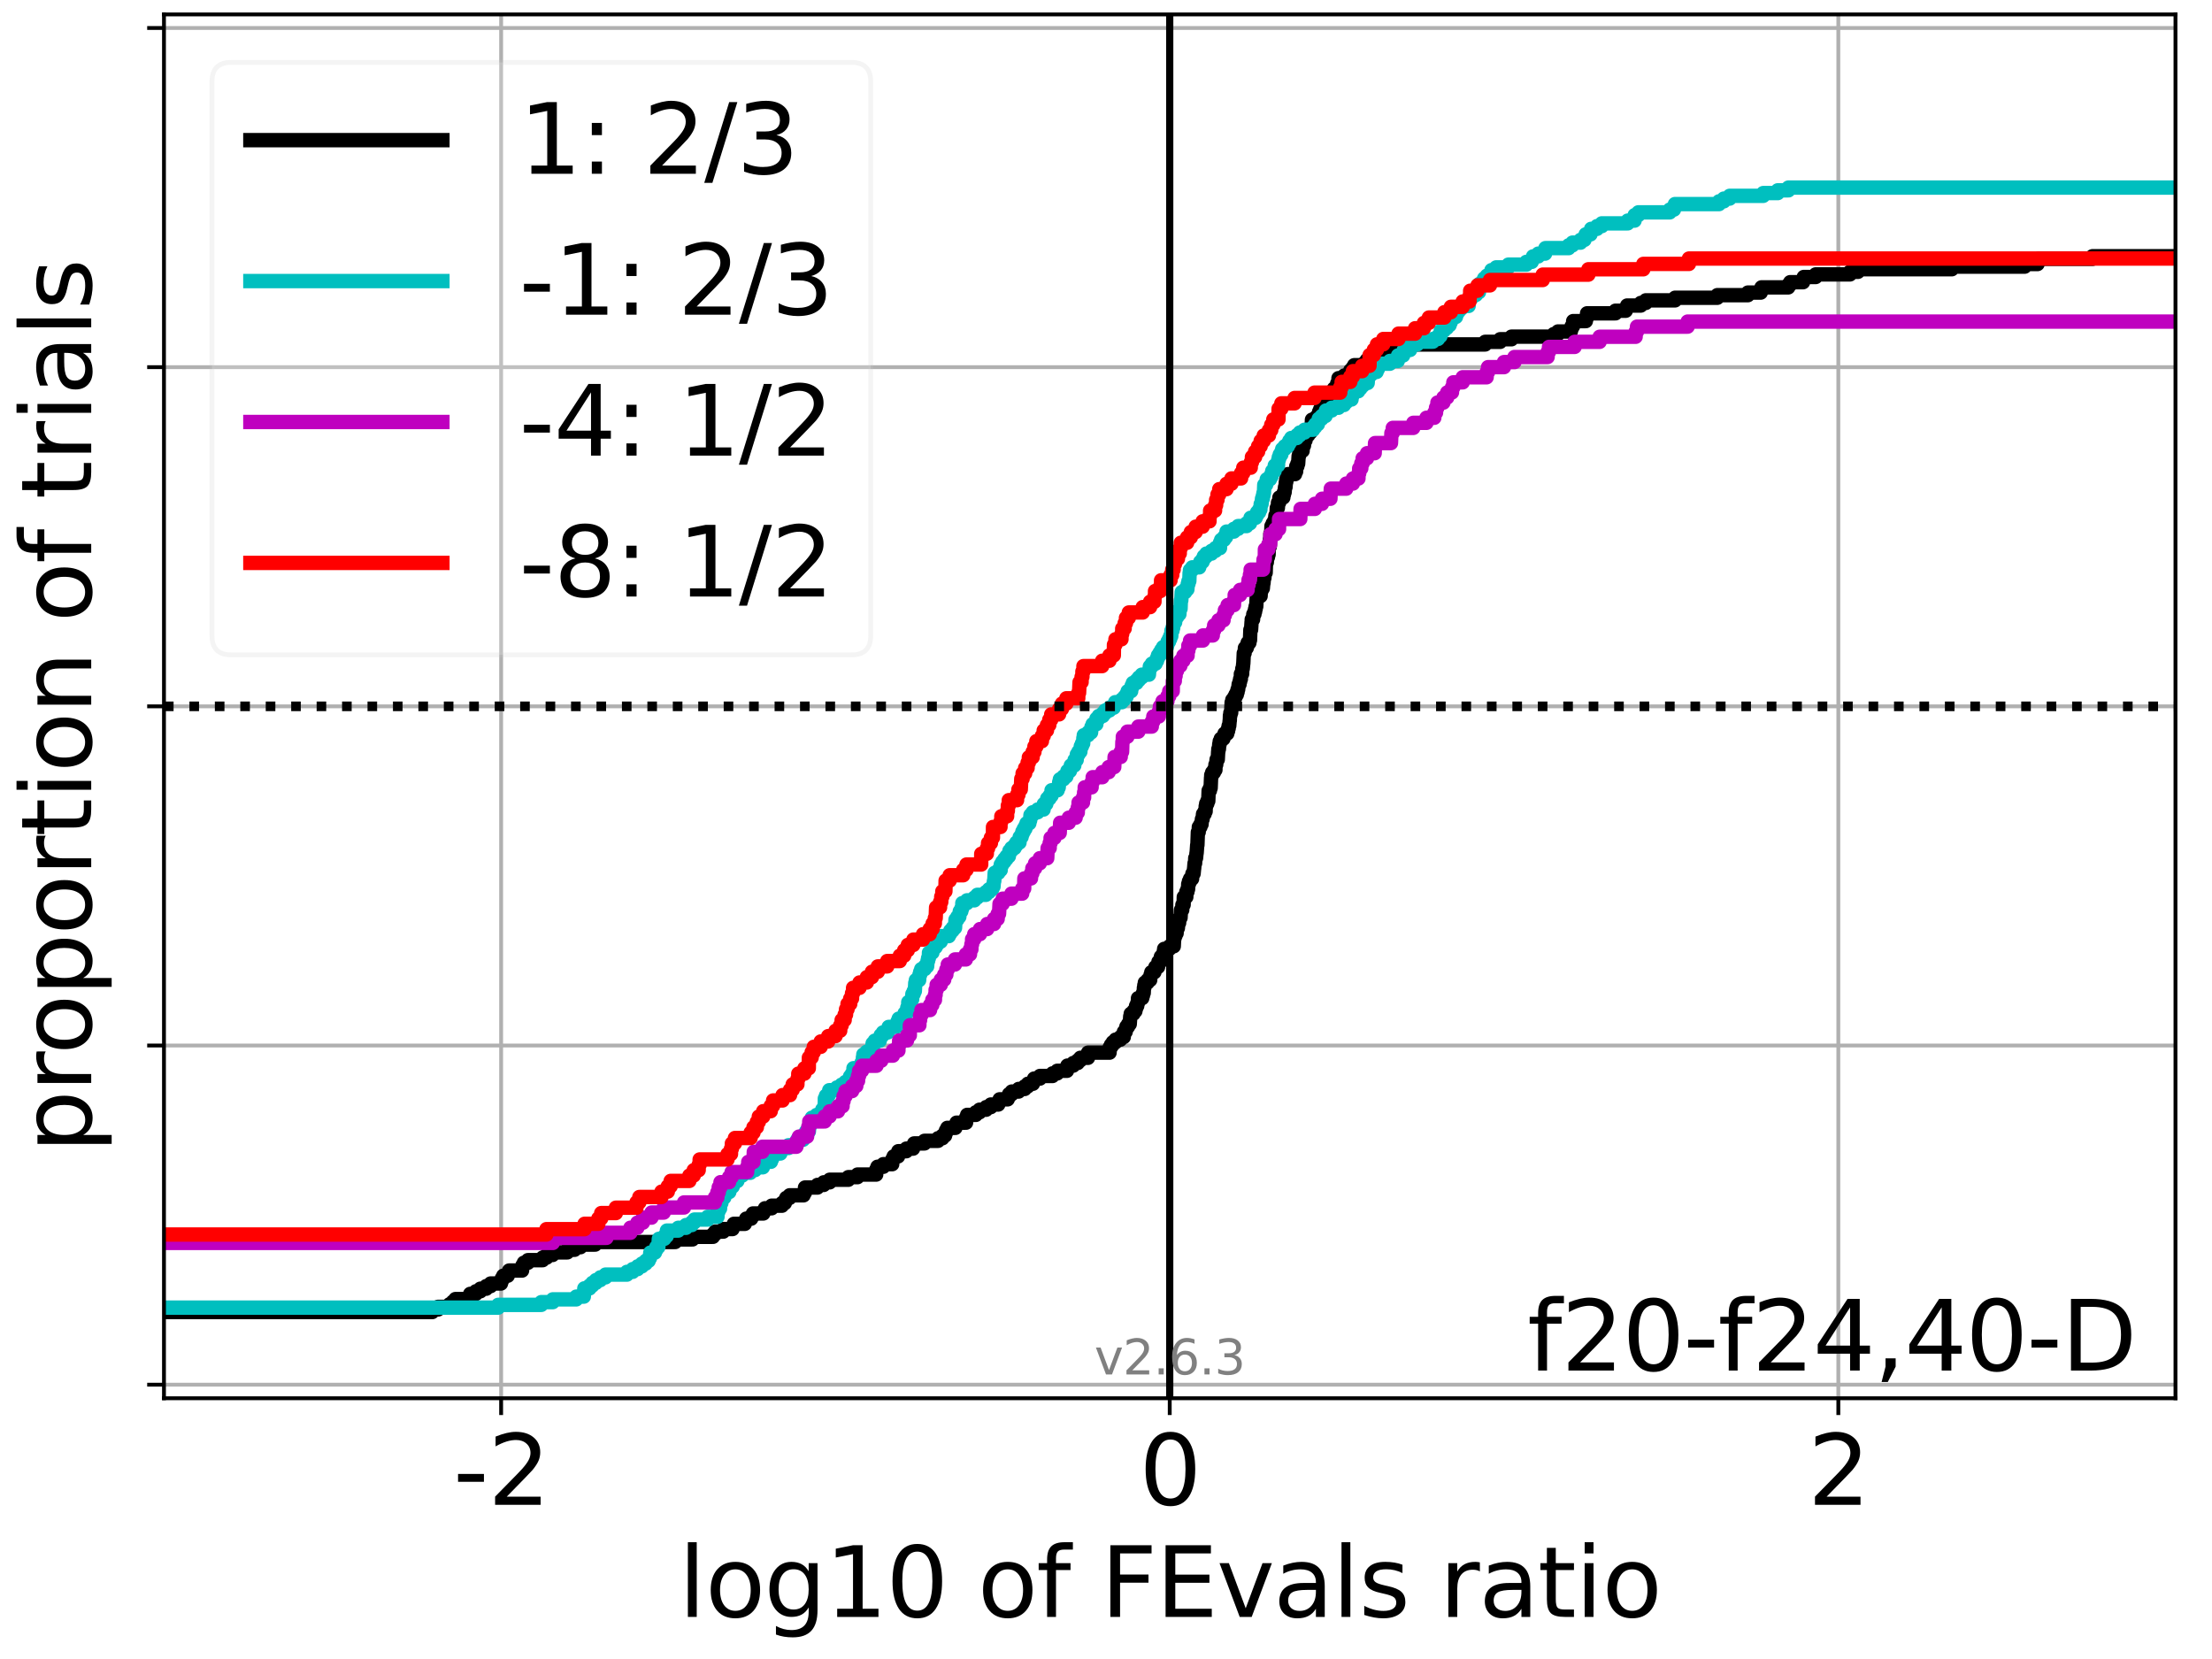 <?xml version="1.0" encoding="utf-8" standalone="no"?>
<!DOCTYPE svg PUBLIC "-//W3C//DTD SVG 1.1//EN"
  "http://www.w3.org/Graphics/SVG/1.1/DTD/svg11.dtd">
<svg xmlns:xlink="http://www.w3.org/1999/xlink" width="460.8pt" height="345.6pt" viewBox="0 0 460.8 345.6" xmlns="http://www.w3.org/2000/svg" version="1.1">
 <defs>
  <style type="text/css">*{stroke-linejoin: round; stroke-linecap: butt}</style>
 </defs>
 <g id="figure_1">
  <g id="patch_1">
   <path d="M 0 345.6 
L 460.8 345.6 
L 460.8 0 
L 0 0 
z
" style="fill: #ffffff"/>
  </g>
  <g id="axes_1">
   <g id="patch_2">
    <path d="M 34.16 291.28 
L 453.192 291.28 
L 453.192 3 
L 34.16 3 
z
" style="fill: #ffffff"/>
   </g>
   <g id="matplotlib.axis_1">
    <g id="xtick_1">
     <g id="line2d_1">
      <path d="M 104.394 291.28 
L 104.394 3 
" clip-path="url(#p16e386a5b4)" style="fill: none; stroke: #b0b0b0; stroke-width: 0.8; stroke-linecap: square"/>
     </g>
     <g id="line2d_2">
      <defs>
       <path id="mdb4f52ed34" d="M 0 0 
L 0 3.5 
" style="stroke: #000000; stroke-width: 0.8"/>
      </defs>
      <g>
       <use xlink:href="#mdb4f52ed34" x="104.394" y="291.28" style="stroke: #000000; stroke-width: 0.8"/>
      </g>
     </g>
     <g id="text_1">
      <!-- -2 -->
      <g transform="translate(94.423 313.477) scale(0.2 -0.2)">
       <defs>
        <path id="DejaVuSans-2d" d="M 313 2009 
L 1997 2009 
L 1997 1497 
L 313 1497 
L 313 2009 
z
" transform="scale(0.016)"/>
        <path id="DejaVuSans-32" d="M 1228 531 
L 3431 531 
L 3431 0 
L 469 0 
L 469 531 
Q 828 903 1448 1529 
Q 2069 2156 2228 2338 
Q 2531 2678 2651 2914 
Q 2772 3150 2772 3378 
Q 2772 3750 2511 3984 
Q 2250 4219 1831 4219 
Q 1534 4219 1204 4116 
Q 875 4013 500 3803 
L 500 4441 
Q 881 4594 1212 4672 
Q 1544 4750 1819 4750 
Q 2544 4750 2975 4387 
Q 3406 4025 3406 3419 
Q 3406 3131 3298 2873 
Q 3191 2616 2906 2266 
Q 2828 2175 2409 1742 
Q 1991 1309 1228 531 
z
" transform="scale(0.016)"/>
       </defs>
       <use xlink:href="#DejaVuSans-2d"/>
       <use xlink:href="#DejaVuSans-32" x="36.084"/>
      </g>
     </g>
    </g>
    <g id="xtick_2">
     <g id="line2d_3">
      <path d="M 243.676 291.28 
L 243.676 3 
" clip-path="url(#p16e386a5b4)" style="fill: none; stroke: #b0b0b0; stroke-width: 0.8; stroke-linecap: square"/>
     </g>
     <g id="line2d_4">
      <g>
       <use xlink:href="#mdb4f52ed34" x="243.676" y="291.28" style="stroke: #000000; stroke-width: 0.8"/>
      </g>
     </g>
     <g id="text_2">
      <!-- 0 -->
      <g transform="translate(237.314 313.477) scale(0.2 -0.2)">
       <defs>
        <path id="DejaVuSans-30" d="M 2034 4250 
Q 1547 4250 1301 3770 
Q 1056 3291 1056 2328 
Q 1056 1369 1301 889 
Q 1547 409 2034 409 
Q 2525 409 2770 889 
Q 3016 1369 3016 2328 
Q 3016 3291 2770 3770 
Q 2525 4250 2034 4250 
z
M 2034 4750 
Q 2819 4750 3233 4129 
Q 3647 3509 3647 2328 
Q 3647 1150 3233 529 
Q 2819 -91 2034 -91 
Q 1250 -91 836 529 
Q 422 1150 422 2328 
Q 422 3509 836 4129 
Q 1250 4750 2034 4750 
z
" transform="scale(0.016)"/>
       </defs>
       <use xlink:href="#DejaVuSans-30"/>
      </g>
     </g>
    </g>
    <g id="xtick_3">
     <g id="line2d_5">
      <path d="M 382.958 291.28 
L 382.958 3 
" clip-path="url(#p16e386a5b4)" style="fill: none; stroke: #b0b0b0; stroke-width: 0.8; stroke-linecap: square"/>
     </g>
     <g id="line2d_6">
      <g>
       <use xlink:href="#mdb4f52ed34" x="382.958" y="291.28" style="stroke: #000000; stroke-width: 0.8"/>
      </g>
     </g>
     <g id="text_3">
      <!-- 2 -->
      <g transform="translate(376.596 313.477) scale(0.2 -0.2)">
       <use xlink:href="#DejaVuSans-32"/>
      </g>
     </g>
    </g>
    <g id="text_4">
     <!-- log10 of FEvals ratio -->
     <g transform="translate(141.371 336.833) scale(0.2 -0.2)">
      <defs>
       <path id="DejaVuSans-6c" d="M 603 4863 
L 1178 4863 
L 1178 0 
L 603 0 
L 603 4863 
z
" transform="scale(0.016)"/>
       <path id="DejaVuSans-6f" d="M 1959 3097 
Q 1497 3097 1228 2736 
Q 959 2375 959 1747 
Q 959 1119 1226 758 
Q 1494 397 1959 397 
Q 2419 397 2687 759 
Q 2956 1122 2956 1747 
Q 2956 2369 2687 2733 
Q 2419 3097 1959 3097 
z
M 1959 3584 
Q 2709 3584 3137 3096 
Q 3566 2609 3566 1747 
Q 3566 888 3137 398 
Q 2709 -91 1959 -91 
Q 1206 -91 779 398 
Q 353 888 353 1747 
Q 353 2609 779 3096 
Q 1206 3584 1959 3584 
z
" transform="scale(0.016)"/>
       <path id="DejaVuSans-67" d="M 2906 1791 
Q 2906 2416 2648 2759 
Q 2391 3103 1925 3103 
Q 1463 3103 1205 2759 
Q 947 2416 947 1791 
Q 947 1169 1205 825 
Q 1463 481 1925 481 
Q 2391 481 2648 825 
Q 2906 1169 2906 1791 
z
M 3481 434 
Q 3481 -459 3084 -895 
Q 2688 -1331 1869 -1331 
Q 1566 -1331 1297 -1286 
Q 1028 -1241 775 -1147 
L 775 -588 
Q 1028 -725 1275 -790 
Q 1522 -856 1778 -856 
Q 2344 -856 2625 -561 
Q 2906 -266 2906 331 
L 2906 616 
Q 2728 306 2450 153 
Q 2172 0 1784 0 
Q 1141 0 747 490 
Q 353 981 353 1791 
Q 353 2603 747 3093 
Q 1141 3584 1784 3584 
Q 2172 3584 2450 3431 
Q 2728 3278 2906 2969 
L 2906 3500 
L 3481 3500 
L 3481 434 
z
" transform="scale(0.016)"/>
       <path id="DejaVuSans-31" d="M 794 531 
L 1825 531 
L 1825 4091 
L 703 3866 
L 703 4441 
L 1819 4666 
L 2450 4666 
L 2450 531 
L 3481 531 
L 3481 0 
L 794 0 
L 794 531 
z
" transform="scale(0.016)"/>
       <path id="DejaVuSans-20" transform="scale(0.016)"/>
       <path id="DejaVuSans-66" d="M 2375 4863 
L 2375 4384 
L 1825 4384 
Q 1516 4384 1395 4259 
Q 1275 4134 1275 3809 
L 1275 3500 
L 2222 3500 
L 2222 3053 
L 1275 3053 
L 1275 0 
L 697 0 
L 697 3053 
L 147 3053 
L 147 3500 
L 697 3500 
L 697 3744 
Q 697 4328 969 4595 
Q 1241 4863 1831 4863 
L 2375 4863 
z
" transform="scale(0.016)"/>
       <path id="DejaVuSans-46" d="M 628 4666 
L 3309 4666 
L 3309 4134 
L 1259 4134 
L 1259 2759 
L 3109 2759 
L 3109 2228 
L 1259 2228 
L 1259 0 
L 628 0 
L 628 4666 
z
" transform="scale(0.016)"/>
       <path id="DejaVuSans-45" d="M 628 4666 
L 3578 4666 
L 3578 4134 
L 1259 4134 
L 1259 2753 
L 3481 2753 
L 3481 2222 
L 1259 2222 
L 1259 531 
L 3634 531 
L 3634 0 
L 628 0 
L 628 4666 
z
" transform="scale(0.016)"/>
       <path id="DejaVuSans-76" d="M 191 3500 
L 800 3500 
L 1894 563 
L 2988 3500 
L 3597 3500 
L 2284 0 
L 1503 0 
L 191 3500 
z
" transform="scale(0.016)"/>
       <path id="DejaVuSans-61" d="M 2194 1759 
Q 1497 1759 1228 1600 
Q 959 1441 959 1056 
Q 959 750 1161 570 
Q 1363 391 1709 391 
Q 2188 391 2477 730 
Q 2766 1069 2766 1631 
L 2766 1759 
L 2194 1759 
z
M 3341 1997 
L 3341 0 
L 2766 0 
L 2766 531 
Q 2569 213 2275 61 
Q 1981 -91 1556 -91 
Q 1019 -91 701 211 
Q 384 513 384 1019 
Q 384 1609 779 1909 
Q 1175 2209 1959 2209 
L 2766 2209 
L 2766 2266 
Q 2766 2663 2505 2880 
Q 2244 3097 1772 3097 
Q 1472 3097 1187 3025 
Q 903 2953 641 2809 
L 641 3341 
Q 956 3463 1253 3523 
Q 1550 3584 1831 3584 
Q 2591 3584 2966 3190 
Q 3341 2797 3341 1997 
z
" transform="scale(0.016)"/>
       <path id="DejaVuSans-73" d="M 2834 3397 
L 2834 2853 
Q 2591 2978 2328 3040 
Q 2066 3103 1784 3103 
Q 1356 3103 1142 2972 
Q 928 2841 928 2578 
Q 928 2378 1081 2264 
Q 1234 2150 1697 2047 
L 1894 2003 
Q 2506 1872 2764 1633 
Q 3022 1394 3022 966 
Q 3022 478 2636 193 
Q 2250 -91 1575 -91 
Q 1294 -91 989 -36 
Q 684 19 347 128 
L 347 722 
Q 666 556 975 473 
Q 1284 391 1588 391 
Q 1994 391 2212 530 
Q 2431 669 2431 922 
Q 2431 1156 2273 1281 
Q 2116 1406 1581 1522 
L 1381 1569 
Q 847 1681 609 1914 
Q 372 2147 372 2553 
Q 372 3047 722 3315 
Q 1072 3584 1716 3584 
Q 2034 3584 2315 3537 
Q 2597 3491 2834 3397 
z
" transform="scale(0.016)"/>
       <path id="DejaVuSans-72" d="M 2631 2963 
Q 2534 3019 2420 3045 
Q 2306 3072 2169 3072 
Q 1681 3072 1420 2755 
Q 1159 2438 1159 1844 
L 1159 0 
L 581 0 
L 581 3500 
L 1159 3500 
L 1159 2956 
Q 1341 3275 1631 3429 
Q 1922 3584 2338 3584 
Q 2397 3584 2469 3576 
Q 2541 3569 2628 3553 
L 2631 2963 
z
" transform="scale(0.016)"/>
       <path id="DejaVuSans-74" d="M 1172 4494 
L 1172 3500 
L 2356 3500 
L 2356 3053 
L 1172 3053 
L 1172 1153 
Q 1172 725 1289 603 
Q 1406 481 1766 481 
L 2356 481 
L 2356 0 
L 1766 0 
Q 1100 0 847 248 
Q 594 497 594 1153 
L 594 3053 
L 172 3053 
L 172 3500 
L 594 3500 
L 594 4494 
L 1172 4494 
z
" transform="scale(0.016)"/>
       <path id="DejaVuSans-69" d="M 603 3500 
L 1178 3500 
L 1178 0 
L 603 0 
L 603 3500 
z
M 603 4863 
L 1178 4863 
L 1178 4134 
L 603 4134 
L 603 4863 
z
" transform="scale(0.016)"/>
      </defs>
      <use xlink:href="#DejaVuSans-6c"/>
      <use xlink:href="#DejaVuSans-6f" x="27.783"/>
      <use xlink:href="#DejaVuSans-67" x="88.965"/>
      <use xlink:href="#DejaVuSans-31" x="152.441"/>
      <use xlink:href="#DejaVuSans-30" x="216.064"/>
      <use xlink:href="#DejaVuSans-20" x="279.688"/>
      <use xlink:href="#DejaVuSans-6f" x="311.475"/>
      <use xlink:href="#DejaVuSans-66" x="372.656"/>
      <use xlink:href="#DejaVuSans-20" x="407.861"/>
      <use xlink:href="#DejaVuSans-46" x="439.648"/>
      <use xlink:href="#DejaVuSans-45" x="497.168"/>
      <use xlink:href="#DejaVuSans-76" x="560.352"/>
      <use xlink:href="#DejaVuSans-61" x="619.531"/>
      <use xlink:href="#DejaVuSans-6c" x="680.811"/>
      <use xlink:href="#DejaVuSans-73" x="708.594"/>
      <use xlink:href="#DejaVuSans-20" x="760.693"/>
      <use xlink:href="#DejaVuSans-72" x="792.48"/>
      <use xlink:href="#DejaVuSans-61" x="833.594"/>
      <use xlink:href="#DejaVuSans-74" x="894.873"/>
      <use xlink:href="#DejaVuSans-69" x="934.082"/>
      <use xlink:href="#DejaVuSans-6f" x="961.865"/>
     </g>
    </g>
   </g>
   <g id="matplotlib.axis_2">
    <g id="ytick_1">
     <g id="line2d_7">
      <path d="M 34.16 288.454 
L 453.192 288.454 
" clip-path="url(#p16e386a5b4)" style="fill: none; stroke: #b0b0b0; stroke-width: 0.8; stroke-linecap: square"/>
     </g>
     <g id="line2d_8">
      <defs>
       <path id="m77ae512b8f" d="M 0 0 
L -3.5 0 
" style="stroke: #000000; stroke-width: 0.8"/>
      </defs>
      <g>
       <use xlink:href="#m77ae512b8f" x="34.16" y="288.454" style="stroke: #000000; stroke-width: 0.8"/>
      </g>
     </g>
    </g>
    <g id="ytick_2">
     <g id="line2d_9">
      <path d="M 34.16 217.797 
L 453.192 217.797 
" clip-path="url(#p16e386a5b4)" style="fill: none; stroke: #b0b0b0; stroke-width: 0.8; stroke-linecap: square"/>
     </g>
     <g id="line2d_10">
      <g>
       <use xlink:href="#m77ae512b8f" x="34.16" y="217.797" style="stroke: #000000; stroke-width: 0.8"/>
      </g>
     </g>
    </g>
    <g id="ytick_3">
     <g id="line2d_11">
      <path d="M 34.16 147.14 
L 453.192 147.14 
" clip-path="url(#p16e386a5b4)" style="fill: none; stroke: #b0b0b0; stroke-width: 0.8; stroke-linecap: square"/>
     </g>
     <g id="line2d_12">
      <g>
       <use xlink:href="#m77ae512b8f" x="34.16" y="147.14" style="stroke: #000000; stroke-width: 0.8"/>
      </g>
     </g>
    </g>
    <g id="ytick_4">
     <g id="line2d_13">
      <path d="M 34.16 76.483 
L 453.192 76.483 
" clip-path="url(#p16e386a5b4)" style="fill: none; stroke: #b0b0b0; stroke-width: 0.8; stroke-linecap: square"/>
     </g>
     <g id="line2d_14">
      <g>
       <use xlink:href="#m77ae512b8f" x="34.16" y="76.483" style="stroke: #000000; stroke-width: 0.8"/>
      </g>
     </g>
    </g>
    <g id="ytick_5">
     <g id="line2d_15">
      <path d="M 34.16 5.826 
L 453.192 5.826 
" clip-path="url(#p16e386a5b4)" style="fill: none; stroke: #b0b0b0; stroke-width: 0.8; stroke-linecap: square"/>
     </g>
     <g id="line2d_16">
      <g>
       <use xlink:href="#m77ae512b8f" x="34.16" y="5.826" style="stroke: #000000; stroke-width: 0.8"/>
      </g>
     </g>
    </g>
    <g id="text_5">
     <!-- proportion of trials -->
     <g transform="translate(19.001 240.146) rotate(-90) scale(0.2 -0.2)">
      <defs>
       <path id="DejaVuSans-70" d="M 1159 525 
L 1159 -1331 
L 581 -1331 
L 581 3500 
L 1159 3500 
L 1159 2969 
Q 1341 3281 1617 3432 
Q 1894 3584 2278 3584 
Q 2916 3584 3314 3078 
Q 3713 2572 3713 1747 
Q 3713 922 3314 415 
Q 2916 -91 2278 -91 
Q 1894 -91 1617 61 
Q 1341 213 1159 525 
z
M 3116 1747 
Q 3116 2381 2855 2742 
Q 2594 3103 2138 3103 
Q 1681 3103 1420 2742 
Q 1159 2381 1159 1747 
Q 1159 1113 1420 752 
Q 1681 391 2138 391 
Q 2594 391 2855 752 
Q 3116 1113 3116 1747 
z
" transform="scale(0.016)"/>
       <path id="DejaVuSans-6e" d="M 3513 2113 
L 3513 0 
L 2938 0 
L 2938 2094 
Q 2938 2591 2744 2837 
Q 2550 3084 2163 3084 
Q 1697 3084 1428 2787 
Q 1159 2491 1159 1978 
L 1159 0 
L 581 0 
L 581 3500 
L 1159 3500 
L 1159 2956 
Q 1366 3272 1645 3428 
Q 1925 3584 2291 3584 
Q 2894 3584 3203 3211 
Q 3513 2838 3513 2113 
z
" transform="scale(0.016)"/>
      </defs>
      <use xlink:href="#DejaVuSans-70"/>
      <use xlink:href="#DejaVuSans-72" x="63.477"/>
      <use xlink:href="#DejaVuSans-6f" x="102.34"/>
      <use xlink:href="#DejaVuSans-70" x="163.521"/>
      <use xlink:href="#DejaVuSans-6f" x="226.998"/>
      <use xlink:href="#DejaVuSans-72" x="288.18"/>
      <use xlink:href="#DejaVuSans-74" x="329.293"/>
      <use xlink:href="#DejaVuSans-69" x="368.502"/>
      <use xlink:href="#DejaVuSans-6f" x="396.285"/>
      <use xlink:href="#DejaVuSans-6e" x="457.467"/>
      <use xlink:href="#DejaVuSans-20" x="520.846"/>
      <use xlink:href="#DejaVuSans-6f" x="552.633"/>
      <use xlink:href="#DejaVuSans-66" x="613.814"/>
      <use xlink:href="#DejaVuSans-20" x="649.02"/>
      <use xlink:href="#DejaVuSans-74" x="680.807"/>
      <use xlink:href="#DejaVuSans-72" x="720.016"/>
      <use xlink:href="#DejaVuSans-69" x="761.129"/>
      <use xlink:href="#DejaVuSans-61" x="788.912"/>
      <use xlink:href="#DejaVuSans-6c" x="850.191"/>
      <use xlink:href="#DejaVuSans-73" x="877.975"/>
     </g>
    </g>
   </g>
   <g id="line2d_17">
    <path d="M 34.16 273.323 
L 90.044 273.323 
L 90.044 272.782 
L 91.267 272.782 
L 91.267 272.242 
L 93.654 272.242 
L 93.654 271.701 
L 94.335 271.701 
L 94.335 271.161 
L 94.876 271.161 
L 94.876 270.621 
L 97.914 270.621 
L 97.945 269.54 
L 99.136 269.54 
L 99.136 268.999 
L 100.068 268.999 
L 100.068 268.459 
L 101.291 268.459 
L 101.291 267.919 
L 102.204 267.919 
L 102.204 267.378 
L 104.359 267.378 
L 104.359 266.838 
L 104.551 266.838 
L 104.551 266.297 
L 104.839 266.297 
L 104.839 265.757 
L 105.773 265.757 
L 105.773 265.217 
L 106.062 265.217 
L 106.062 264.676 
L 108.754 264.676 
L 108.841 263.595 
L 109.13 263.595 
L 109.13 263.055 
L 109.976 263.055 
L 109.976 262.515 
L 113.044 262.515 
L 113.044 261.974 
L 113.891 261.974 
L 113.891 261.434 
L 115.114 261.434 
L 115.114 260.893 
L 118.182 260.893 
L 118.182 260.353 
L 119.688 260.353 
L 119.688 259.813 
L 120.911 259.813 
L 120.911 259.272 
L 123.979 259.272 
L 123.979 258.732 
L 140.649 258.732 
L 140.649 258.192 
L 144.259 258.192 
L 144.259 257.651 
L 148.519 257.651 
L 148.519 257.111 
L 148.989 257.111 
L 148.989 256.57 
L 150.673 256.57 
L 150.673 256.03 
L 152.598 256.03 
L 152.598 255.49 
L 152.88 255.49 
L 152.88 254.949 
L 155.156 254.949 
L 155.156 254.409 
L 155.444 254.409 
L 155.444 253.868 
L 156.489 253.868 
L 156.489 253.328 
L 156.858 253.328 
L 156.858 252.788 
L 159.013 252.788 
L 159.013 252.247 
L 159.359 252.247 
L 159.359 251.707 
L 160.749 251.707 
L 160.749 251.166 
L 162.904 251.166 
L 162.904 250.626 
L 163.495 250.626 
L 163.495 250.086 
L 163.784 250.086 
L 163.784 249.545 
L 164.496 249.545 
L 164.496 249.005 
L 167.386 249.005 
L 167.386 248.464 
L 167.675 248.464 
L 167.698 247.384 
L 170.293 247.384 
L 170.293 246.843 
L 171.589 246.843 
L 171.589 246.303 
L 172.835 246.303 
L 172.835 245.762 
L 176.726 245.762 
L 176.726 245.222 
L 178.632 245.222 
L 178.632 244.682 
L 182.523 244.682 
L 182.555 243.601 
L 182.791 243.601 
L 182.791 243.06 
L 184.014 243.06 
L 184.014 242.52 
L 185.862 242.52 
L 185.914 241.439 
L 186.164 241.439 
L 186.164 240.899 
L 187.082 240.899 
L 187.137 239.818 
L 188.803 239.818 
L 188.803 239.278 
L 190.205 239.278 
L 190.205 238.737 
L 190.424 238.737 
L 190.424 238.197 
L 192.579 238.197 
L 192.579 237.656 
L 195.411 237.656 
L 195.411 237.116 
L 196.325 237.116 
L 196.325 236.576 
L 196.875 236.576 
L 196.875 236.035 
L 197.061 236.035 
L 197.061 235.495 
L 197.35 235.495 
L 197.35 234.954 
L 199.02 234.954 
L 199.02 234.414 
L 199.264 234.414 
L 199.264 233.874 
L 201.244 233.874 
L 201.264 232.793 
L 201.478 232.793 
L 201.478 232.252 
L 203.28 232.252 
L 203.28 231.712 
L 204.056 231.712 
L 204.056 231.172 
L 205.435 231.172 
L 205.435 230.631 
L 206.401 230.631 
L 206.401 230.091 
L 207.957 230.091 
L 207.957 229.55 
L 208.239 229.55 
L 208.239 229.01 
L 209.917 229.01 
L 209.917 228.47 
L 210.206 228.47 
L 210.206 227.929 
L 210.773 227.929 
L 210.773 227.389 
L 212.198 227.389 
L 212.198 226.849 
L 213.467 226.849 
L 213.467 226.308 
L 214.12 226.308 
L 214.12 225.768 
L 215.17 225.768 
L 215.17 225.227 
L 215.429 225.227 
L 215.429 224.687 
L 216.635 224.687 
L 216.635 224.147 
L 219.257 224.147 
L 219.257 223.606 
L 220.245 223.606 
L 220.245 223.066 
L 222.267 223.066 
L 222.354 221.985 
L 223.577 221.985 
L 223.577 221.445 
L 224.504 221.445 
L 224.504 220.904 
L 225.054 220.904 
L 225.054 220.364 
L 226.645 220.364 
L 226.659 219.283 
L 231.142 219.283 
L 231.161 218.202 
L 231.43 218.202 
L 231.43 217.662 
L 231.813 217.662 
L 231.813 217.121 
L 232.384 217.121 
L 232.384 216.581 
L 233.396 216.581 
L 233.396 216.041 
L 234.094 216.041 
L 234.129 214.96 
L 234.489 214.96 
L 234.489 214.419 
L 234.647 214.419 
L 234.647 213.879 
L 235 213.879 
L 235 213.339 
L 235.345 213.339 
L 235.452 211.717 
L 235.557 211.717 
L 235.557 211.177 
L 236.124 211.177 
L 236.124 210.637 
L 236.519 210.637 
L 236.519 210.096 
L 236.664 210.096 
L 236.664 209.556 
L 236.898 209.556 
L 236.898 209.015 
L 237.034 209.015 
L 237.07 207.935 
L 237.94 207.935 
L 237.94 207.394 
L 238.099 207.394 
L 238.099 206.854 
L 238.256 206.854 
L 238.301 205.773 
L 238.383 205.773 
L 238.383 205.233 
L 238.497 205.233 
L 238.497 204.692 
L 239.065 204.692 
L 239.065 204.152 
L 239.604 204.152 
L 239.683 203.071 
L 239.838 203.071 
L 239.838 202.531 
L 240.482 202.531 
L 240.482 201.99 
L 240.691 201.99 
L 240.691 201.45 
L 241.241 201.45 
L 241.324 200.369 
L 241.735 200.369 
L 241.837 199.288 
L 242.359 199.288 
L 242.428 198.207 
L 242.516 198.207 
L 242.516 197.667 
L 243.632 197.667 
L 243.632 197.127 
L 244.513 197.127 
L 244.592 195.506 
L 244.671 195.506 
L 244.671 194.965 
L 244.858 194.965 
L 244.858 194.425 
L 245.106 194.425 
L 245.141 193.344 
L 245.368 193.344 
L 245.462 192.263 
L 245.627 192.263 
L 245.703 191.182 
L 245.93 191.182 
L 246.019 189.561 
L 246.279 189.561 
L 246.32 188.48 
L 246.569 188.48 
L 246.608 186.859 
L 247.126 186.859 
L 247.136 185.778 
L 247.36 185.778 
L 247.36 185.238 
L 247.495 185.238 
L 247.531 184.157 
L 247.676 184.157 
L 247.676 183.617 
L 247.91 183.617 
L 247.91 183.076 
L 248.33 183.076 
L 248.401 181.996 
L 248.644 181.996 
L 248.75 180.915 
L 248.763 180.915 
L 248.845 179.834 
L 248.958 179.834 
L 248.996 178.753 
L 249.153 178.753 
L 249.259 177.672 
L 249.284 177.672 
L 249.395 176.051 
L 249.442 176.051 
L 249.54 173.349 
L 249.71 173.349 
L 249.745 172.268 
L 250.065 172.268 
L 250.065 171.728 
L 250.299 171.728 
L 250.381 170.647 
L 250.523 170.647 
L 250.616 169.566 
L 250.938 169.566 
L 250.938 169.026 
L 251.153 169.026 
L 251.173 167.945 
L 251.271 167.945 
L 251.271 167.405 
L 251.505 167.405 
L 251.505 166.864 
L 251.703 166.864 
L 251.785 164.703 
L 252.045 164.703 
L 252.045 164.162 
L 252.199 164.162 
L 252.287 162.001 
L 252.323 162.001 
L 252.323 161.461 
L 252.514 161.461 
L 252.514 160.92 
L 252.89 160.92 
L 252.89 160.38 
L 253.194 160.38 
L 253.199 159.299 
L 253.356 159.299 
L 253.44 158.218 
L 253.682 158.218 
L 253.764 156.597 
L 253.8 156.597 
L 253.8 156.057 
L 253.917 156.057 
L 253.999 154.976 
L 254.093 154.976 
L 254.093 154.435 
L 254.318 154.435 
L 254.318 153.895 
L 254.857 153.895 
L 254.857 153.355 
L 255.092 153.355 
L 255.092 152.814 
L 255.66 152.814 
L 255.66 152.274 
L 255.829 152.274 
L 255.829 151.733 
L 255.954 151.733 
L 255.954 151.193 
L 256.072 151.193 
L 256.165 150.112 
L 256.188 150.112 
L 256.224 149.031 
L 256.307 149.031 
L 256.307 148.491 
L 256.47 148.491 
L 256.577 146.329 
L 256.715 146.329 
L 256.715 145.789 
L 257.094 145.789 
L 257.094 145.249 
L 257.376 145.249 
L 257.376 144.708 
L 257.651 144.708 
L 257.651 144.168 
L 257.809 144.168 
L 257.809 143.627 
L 257.933 143.627 
L 258.044 142.547 
L 258.219 142.547 
L 258.219 142.006 
L 258.336 142.006 
L 258.336 141.466 
L 258.493 141.466 
L 258.501 140.385 
L 258.758 140.385 
L 258.792 139.304 
L 258.885 139.304 
L 258.992 138.223 
L 259.004 138.223 
L 259.105 136.062 
L 259.274 136.062 
L 259.342 134.981 
L 259.721 134.981 
L 259.721 134.441 
L 259.91 134.441 
L 259.91 133.9 
L 260.271 133.9 
L 260.271 133.36 
L 260.396 133.36 
L 260.478 131.198 
L 260.622 131.198 
L 260.726 129.577 
L 260.76 129.577 
L 260.76 129.037 
L 261.035 129.037 
L 261.084 127.956 
L 261.319 127.956 
L 261.319 127.416 
L 261.457 127.416 
L 261.457 126.875 
L 261.574 126.875 
L 261.574 126.335 
L 261.698 126.335 
L 261.808 124.173 
L 262.605 124.173 
L 262.661 123.092 
L 262.786 123.092 
L 262.786 122.552 
L 263.068 122.552 
L 263.162 121.471 
L 263.212 121.471 
L 263.294 120.39 
L 263.401 120.39 
L 263.437 119.31 
L 263.66 119.31 
L 263.729 117.148 
L 263.897 117.148 
L 263.946 116.067 
L 264.133 116.067 
L 264.133 115.527 
L 264.268 115.527 
L 264.307 113.906 
L 264.503 113.906 
L 264.566 112.284 
L 264.64 112.284 
L 264.64 111.204 
L 264.804 111.204 
L 264.875 109.582 
L 265.123 109.582 
L 265.123 109.042 
L 265.432 109.042 
L 265.432 108.502 
L 265.602 108.502 
L 265.691 107.421 
L 265.906 107.421 
L 265.988 105.8 
L 266.205 105.8 
L 266.23 104.719 
L 266.464 104.719 
L 266.524 103.638 
L 267.338 103.638 
L 267.338 103.098 
L 267.453 103.098 
L 267.453 102.557 
L 267.608 102.557 
L 267.691 101.476 
L 267.798 101.476 
L 267.868 100.396 
L 267.95 100.396 
L 267.95 99.855 
L 268.08 99.855 
L 268.08 99.315 
L 268.296 99.315 
L 268.296 98.774 
L 269.777 98.774 
L 269.777 98.234 
L 269.998 98.234 
L 270.033 97.153 
L 270.258 97.153 
L 270.258 96.613 
L 270.425 96.613 
L 270.533 94.992 
L 270.614 94.992 
L 270.707 93.911 
L 271.354 93.911 
L 271.404 92.83 
L 271.636 92.83 
L 271.735 91.749 
L 271.961 91.749 
L 271.994 90.669 
L 272.528 90.669 
L 272.528 90.128 
L 272.959 90.128 
L 273.068 89.047 
L 273.241 89.047 
L 273.308 87.426 
L 274.17 87.426 
L 274.17 86.886 
L 274.705 86.886 
L 274.787 85.805 
L 275.011 85.805 
L 275.011 85.265 
L 275.27 85.265 
L 275.301 84.184 
L 275.574 84.184 
L 275.574 83.643 
L 275.935 83.643 
L 275.935 83.103 
L 276.864 83.103 
L 276.864 82.563 
L 277.095 82.563 
L 277.095 82.022 
L 277.638 82.022 
L 277.638 81.482 
L 277.897 81.482 
L 277.897 80.941 
L 278.424 80.941 
L 278.424 80.401 
L 278.566 80.401 
L 278.566 79.861 
L 278.826 79.861 
L 278.832 78.78 
L 280.013 78.78 
L 280.013 78.239 
L 281.236 78.239 
L 281.298 77.159 
L 281.766 77.159 
L 281.766 76.618 
L 282.107 76.618 
L 282.107 76.078 
L 284.304 76.078 
L 284.304 75.537 
L 284.734 75.537 
L 284.734 74.997 
L 285.19 74.997 
L 285.19 74.457 
L 285.663 74.457 
L 285.663 73.916 
L 288.158 73.916 
L 288.158 73.376 
L 290.105 73.376 
L 290.105 72.835 
L 291.281 72.835 
L 291.281 72.295 
L 293.997 72.295 
L 293.997 71.755 
L 309.382 71.755 
L 309.382 71.214 
L 312.505 71.214 
L 312.505 70.674 
L 314.864 70.674 
L 314.864 70.133 
L 323.671 70.133 
L 323.671 69.593 
L 324.56 69.593 
L 324.56 69.053 
L 327.236 69.053 
L 327.236 68.512 
L 327.394 68.512 
L 327.394 67.972 
L 327.683 67.972 
L 327.721 66.891 
L 330.359 66.891 
L 330.359 66.351 
L 330.517 66.351 
L 330.618 65.27 
L 336.528 65.27 
L 336.528 64.73 
L 338.677 64.73 
L 338.677 64.189 
L 338.957 64.189 
L 338.957 63.649 
L 341.8 63.649 
L 341.8 63.108 
L 342.848 63.108 
L 342.848 62.568 
L 348.945 62.568 
L 348.945 62.028 
L 357.752 62.028 
L 357.752 61.487 
L 364.123 61.487 
L 364.123 60.947 
L 366.799 60.947 
L 366.799 60.406 
L 366.957 60.406 
L 366.957 59.866 
L 372.523 59.866 
L 372.523 59.326 
L 372.93 59.326 
L 372.93 58.785 
L 375.606 58.785 
L 375.606 58.245 
L 375.764 58.245 
L 375.764 57.704 
L 378.24 57.704 
L 378.24 57.164 
L 385.379 57.164 
L 385.379 56.624 
L 387.047 56.624 
L 387.047 56.083 
L 406.604 56.083 
L 406.604 55.543 
L 421.782 55.543 
L 421.782 55.002 
L 424.458 55.002 
L 424.458 54.462 
L 424.616 54.462 
L 424.616 53.922 
L 435.899 53.922 
L 435.899 53.381 
L 453.192 53.381 
L 453.192 53.381 
" clip-path="url(#p16e386a5b4)" style="fill: none; stroke: #000000; stroke-width: 3; stroke-linecap: square"/>
   </g>
   <g id="line2d_18">
    <path clip-path="url(#p16e386a5b4)" style="fill: none; stroke: #000000; stroke-width: 3; stroke-linecap: square"/>
   </g>
   <g id="line2d_19">
    <path d="M 34.16 272.402 
L 103.779 272.402 
L 103.779 271.829 
L 112.763 271.829 
L 112.763 271.255 
L 115.156 271.255 
L 115.156 270.682 
L 120.045 270.682 
L 120.045 270.109 
L 121.618 270.109 
L 121.727 268.389 
L 122.819 268.389 
L 122.819 267.816 
L 123.406 267.816 
L 123.406 267.242 
L 124.14 267.242 
L 124.14 266.669 
L 125.065 266.669 
L 125.065 266.096 
L 126.141 266.096 
L 126.141 265.522 
L 130.602 265.522 
L 130.602 264.949 
L 131.802 264.949 
L 131.802 264.376 
L 132.832 264.376 
L 132.832 263.803 
L 133.721 263.803 
L 133.721 263.229 
L 134.515 263.229 
L 134.515 262.656 
L 135.125 262.656 
L 135.125 262.083 
L 135.404 262.083 
L 135.469 260.936 
L 136.442 260.936 
L 136.442 260.363 
L 136.716 260.363 
L 136.716 259.79 
L 137.151 259.79 
L 137.25 258.07 
L 138.396 258.07 
L 138.396 257.497 
L 138.891 257.497 
L 138.929 256.35 
L 141.291 256.35 
L 141.291 255.777 
L 142.904 255.777 
L 142.904 255.203 
L 144.105 255.203 
L 144.105 254.63 
L 144.654 254.63 
L 144.654 254.057 
L 147.427 254.057 
L 147.427 253.484 
L 149.464 253.484 
L 149.504 252.337 
L 149.702 252.337 
L 149.702 251.764 
L 149.999 251.764 
L 150.037 250.617 
L 150.274 250.617 
L 150.274 250.044 
L 150.393 250.044 
L 150.393 249.471 
L 150.888 249.471 
L 150.926 248.324 
L 151.923 248.324 
L 151.923 247.751 
L 152.14 247.751 
L 152.14 247.178 
L 152.636 247.178 
L 152.674 246.031 
L 153.606 246.031 
L 153.638 244.884 
L 154.628 244.884 
L 154.628 244.311 
L 156.31 244.311 
L 156.31 243.738 
L 157.321 243.738 
L 157.321 243.165 
L 158.917 243.165 
L 159 242.018 
L 160.596 242.018 
L 160.596 241.445 
L 160.841 241.445 
L 160.841 240.871 
L 161.078 240.871 
L 161.078 240.298 
L 162.565 240.298 
L 162.577 239.152 
L 164.247 239.152 
L 164.247 238.578 
L 165.94 238.578 
L 165.94 238.005 
L 166.087 238.005 
L 166.087 237.432 
L 167.303 237.432 
L 167.303 236.858 
L 167.54 236.858 
L 167.54 236.285 
L 167.922 236.285 
L 167.922 235.712 
L 168.503 235.712 
L 168.595 234.565 
L 168.741 234.565 
L 168.741 233.992 
L 169.09 233.992 
L 169.128 232.845 
L 170.109 232.845 
L 170.109 232.272 
L 170.998 232.272 
L 170.998 231.699 
L 171.299 231.699 
L 171.299 231.126 
L 171.704 231.126 
L 171.795 229.979 
L 171.826 229.979 
L 171.833 228.833 
L 172.063 228.833 
L 172.063 228.259 
L 172.593 228.259 
L 172.593 227.686 
L 172.745 227.686 
L 172.745 227.113 
L 174.341 227.113 
L 174.341 226.539 
L 175.296 226.539 
L 175.296 225.966 
L 176.116 225.966 
L 176.116 225.393 
L 176.906 225.393 
L 176.906 224.82 
L 177.079 224.82 
L 177.079 224.246 
L 177.464 224.246 
L 177.464 223.673 
L 177.795 223.673 
L 177.796 222.526 
L 179.236 222.526 
L 179.236 221.953 
L 179.475 221.953 
L 179.475 221.38 
L 179.731 221.38 
L 179.769 220.233 
L 179.849 220.233 
L 179.849 219.66 
L 180.55 219.66 
L 180.55 219.087 
L 181.528 219.087 
L 181.528 218.513 
L 181.687 218.513 
L 181.78 217.367 
L 182.229 217.367 
L 182.229 216.794 
L 183.268 216.794 
L 183.268 216.22 
L 183.463 216.22 
L 183.463 215.647 
L 183.925 215.647 
L 183.925 215.074 
L 184.951 215.074 
L 184.951 214.5 
L 185.126 214.5 
L 185.126 213.927 
L 186.673 213.927 
L 186.673 213.354 
L 186.975 213.354 
L 186.975 212.781 
L 187.213 212.781 
L 187.213 212.207 
L 188.448 212.207 
L 188.456 211.061 
L 188.903 211.061 
L 188.997 209.914 
L 189.2 209.914 
L 189.208 208.768 
L 189.792 208.768 
L 189.792 208.194 
L 190.013 208.194 
L 190.071 207.048 
L 190.339 207.048 
L 190.339 206.475 
L 190.576 206.475 
L 190.671 204.755 
L 190.795 204.755 
L 190.795 204.181 
L 191.472 204.181 
L 191.54 203.035 
L 191.696 203.035 
L 191.696 202.462 
L 191.904 202.462 
L 191.904 201.888 
L 192.636 201.888 
L 192.636 201.315 
L 193.135 201.315 
L 193.22 200.168 
L 193.338 200.168 
L 193.338 199.595 
L 193.5 199.595 
L 193.525 198.449 
L 194.227 198.449 
L 194.336 197.302 
L 194.918 197.302 
L 194.918 196.729 
L 195.273 196.729 
L 195.273 196.156 
L 195.974 196.156 
L 195.974 195.582 
L 196.118 195.582 
L 196.118 195.009 
L 197.658 195.009 
L 197.658 194.436 
L 197.981 194.436 
L 197.981 193.862 
L 198.452 193.862 
L 198.452 193.289 
L 198.947 193.289 
L 199.054 191.569 
L 199.441 191.569 
L 199.441 190.996 
L 199.841 190.996 
L 199.94 189.849 
L 200.253 189.849 
L 200.253 189.276 
L 200.435 189.276 
L 200.473 188.13 
L 201.436 188.13 
L 201.436 187.556 
L 202.974 187.556 
L 202.974 186.983 
L 203.598 186.983 
L 203.598 186.41 
L 205.371 186.41 
L 205.371 185.836 
L 206.019 185.836 
L 206.019 185.263 
L 206.685 185.263 
L 206.685 184.69 
L 206.962 184.69 
L 207.05 183.543 
L 207.121 183.543 
L 207.218 181.823 
L 207.994 181.823 
L 207.994 181.25 
L 208.463 181.25 
L 208.48 180.104 
L 208.803 180.104 
L 208.803 179.53 
L 209.237 179.53 
L 209.237 178.957 
L 209.674 178.957 
L 209.674 178.384 
L 210.163 178.384 
L 210.163 177.811 
L 210.283 177.811 
L 210.283 177.237 
L 210.699 177.237 
L 210.699 176.664 
L 211.357 176.664 
L 211.357 176.091 
L 211.727 176.091 
L 211.727 175.517 
L 212.379 175.517 
L 212.428 174.371 
L 212.808 174.371 
L 212.808 173.798 
L 212.99 173.798 
L 212.99 173.224 
L 213.277 173.224 
L 213.277 172.651 
L 213.607 172.651 
L 213.607 172.078 
L 213.844 172.078 
L 213.844 171.504 
L 214.432 171.504 
L 214.432 170.931 
L 214.59 170.931 
L 214.669 169.785 
L 215.133 169.785 
L 215.133 169.211 
L 216.171 169.211 
L 216.171 168.638 
L 217.396 168.638 
L 217.446 167.491 
L 217.954 167.491 
L 217.954 166.918 
L 218.159 166.918 
L 218.159 166.345 
L 218.635 166.345 
L 218.635 165.772 
L 219.048 165.772 
L 219.057 164.625 
L 220.316 164.625 
L 220.316 164.052 
L 220.545 164.052 
L 220.652 162.905 
L 220.795 162.905 
L 220.795 162.332 
L 221.539 162.332 
L 221.539 161.759 
L 222.14 161.759 
L 222.14 161.185 
L 222.368 161.185 
L 222.368 160.612 
L 222.886 160.612 
L 222.886 160.039 
L 223.07 160.039 
L 223.07 159.466 
L 223.792 159.466 
L 223.858 158.319 
L 224.288 158.319 
L 224.325 157.172 
L 224.654 157.172 
L 224.654 156.599 
L 225.058 156.599 
L 225.152 155.453 
L 225.393 155.453 
L 225.393 154.879 
L 225.647 154.879 
L 225.685 153.733 
L 225.777 153.733 
L 225.777 153.159 
L 226.666 153.159 
L 226.666 152.586 
L 227.29 152.586 
L 227.372 151.44 
L 227.61 151.44 
L 227.61 150.866 
L 228.381 150.866 
L 228.414 149.72 
L 228.885 149.72 
L 228.885 149.146 
L 229.749 149.146 
L 229.749 148.573 
L 230.23 148.573 
L 230.23 148 
L 231.116 148 
L 231.116 147.427 
L 232.011 147.427 
L 232.011 146.853 
L 232.316 146.853 
L 232.316 146.28 
L 233.691 146.28 
L 233.691 145.707 
L 234.263 145.707 
L 234.263 145.134 
L 234.682 145.134 
L 234.682 144.56 
L 234.919 144.56 
L 234.919 143.987 
L 235.639 143.987 
L 235.639 143.414 
L 235.756 143.414 
L 235.756 142.84 
L 235.993 142.84 
L 235.993 142.267 
L 236.77 142.267 
L 236.77 141.694 
L 237.25 141.694 
L 237.25 141.121 
L 237.851 141.121 
L 237.851 140.547 
L 239.339 140.547 
L 239.439 139.401 
L 239.531 139.401 
L 239.531 138.827 
L 239.954 138.827 
L 239.954 138.254 
L 240.725 138.254 
L 240.725 137.681 
L 241.019 137.681 
L 241.019 137.108 
L 241.222 137.108 
L 241.222 136.534 
L 241.584 136.534 
L 241.584 135.961 
L 241.925 135.961 
L 241.925 135.388 
L 242.285 135.388 
L 242.285 134.814 
L 243.072 134.814 
L 243.072 134.241 
L 243.232 134.241 
L 243.232 133.668 
L 243.53 133.668 
L 243.53 133.095 
L 243.774 133.095 
L 243.774 132.521 
L 243.995 132.521 
L 244.035 131.375 
L 244.252 131.375 
L 244.252 130.801 
L 244.397 130.801 
L 244.432 129.655 
L 244.799 129.655 
L 244.868 128.508 
L 245.247 128.508 
L 245.247 127.935 
L 245.688 127.935 
L 245.757 126.789 
L 245.931 126.789 
L 245.993 125.069 
L 246.084 125.069 
L 246.175 123.349 
L 246.894 123.349 
L 246.894 122.776 
L 247.352 122.776 
L 247.435 121.629 
L 247.573 121.629 
L 247.573 121.056 
L 247.755 121.056 
L 247.819 119.336 
L 247.891 119.336 
L 247.891 118.763 
L 248.356 118.763 
L 248.356 118.189 
L 249.817 118.189 
L 249.817 117.616 
L 250.038 117.616 
L 250.038 117.043 
L 250.518 117.043 
L 250.518 116.469 
L 250.788 116.469 
L 250.788 115.896 
L 251.304 115.896 
L 251.304 115.323 
L 252.378 115.323 
L 252.378 114.75 
L 253.204 114.75 
L 253.204 114.176 
L 254.148 114.176 
L 254.152 113.03 
L 254.385 113.03 
L 254.385 112.457 
L 254.987 112.457 
L 254.987 111.883 
L 255.412 111.883 
L 255.509 110.737 
L 257.04 110.737 
L 257.04 110.163 
L 257.929 110.163 
L 257.929 109.59 
L 259.676 109.59 
L 259.676 109.017 
L 260.397 109.017 
L 260.397 108.444 
L 260.514 108.444 
L 260.514 107.87 
L 261.588 107.87 
L 261.588 107.297 
L 261.874 107.297 
L 261.874 106.724 
L 262.297 106.724 
L 262.297 106.15 
L 262.56 106.15 
L 262.627 105.004 
L 262.808 105.004 
L 262.904 103.857 
L 263.074 103.857 
L 263.074 103.284 
L 263.192 103.284 
L 263.192 102.711 
L 263.304 102.711 
L 263.371 100.991 
L 263.761 100.991 
L 263.761 100.418 
L 263.89 100.418 
L 263.89 99.844 
L 264.551 99.844 
L 264.551 99.271 
L 264.872 99.271 
L 264.872 98.698 
L 265.027 98.698 
L 265.027 98.124 
L 265.522 98.124 
L 265.56 96.978 
L 266.231 96.978 
L 266.268 95.831 
L 266.397 95.831 
L 266.397 95.258 
L 266.595 95.258 
L 266.595 94.685 
L 266.924 94.685 
L 266.924 94.112 
L 267.107 94.112 
L 267.107 93.538 
L 267.626 93.538 
L 267.626 92.965 
L 268.284 92.965 
L 268.284 92.392 
L 268.595 92.392 
L 268.595 91.818 
L 268.985 91.818 
L 268.985 91.245 
L 270.162 91.245 
L 270.162 90.672 
L 270.77 90.672 
L 270.77 90.099 
L 271.77 90.099 
L 271.77 89.525 
L 273.553 89.525 
L 273.553 88.952 
L 274.004 88.952 
L 274.004 88.379 
L 274.531 88.379 
L 274.531 87.805 
L 274.725 87.805 
L 274.725 87.232 
L 275.34 87.232 
L 275.34 86.659 
L 276.13 86.659 
L 276.213 85.512 
L 277.42 85.512 
L 277.42 84.939 
L 278.835 84.939 
L 278.835 84.366 
L 279.98 84.366 
L 279.98 83.792 
L 280.466 83.792 
L 280.466 83.219 
L 281.546 83.219 
L 281.546 82.646 
L 281.666 82.646 
L 281.762 81.499 
L 282.958 81.499 
L 282.958 80.926 
L 283.413 80.926 
L 283.413 80.353 
L 283.927 80.353 
L 283.927 79.78 
L 284.91 79.78 
L 285.009 78.06 
L 285.632 78.06 
L 285.632 77.486 
L 286.772 77.486 
L 286.772 76.913 
L 287.029 76.913 
L 287.029 76.34 
L 287.227 76.34 
L 287.227 75.767 
L 289.536 75.767 
L 289.536 75.193 
L 291.185 75.193 
L 291.237 74.047 
L 292.31 74.047 
L 292.31 73.473 
L 292.447 73.473 
L 292.447 72.9 
L 293.747 72.9 
L 293.807 71.754 
L 295.235 71.754 
L 295.235 71.18 
L 298.495 71.18 
L 298.495 70.607 
L 299.568 70.607 
L 299.568 70.034 
L 300.066 70.034 
L 300.138 68.887 
L 300.794 68.887 
L 300.794 68.314 
L 301.425 68.314 
L 301.425 67.741 
L 301.98 67.741 
L 301.98 67.167 
L 302.208 67.167 
L 302.208 66.594 
L 302.493 66.594 
L 302.493 66.021 
L 303.301 66.021 
L 303.301 65.447 
L 303.502 65.447 
L 303.502 64.874 
L 303.888 64.874 
L 303.888 64.301 
L 304.427 64.301 
L 304.427 63.728 
L 305.941 63.728 
L 305.988 62.581 
L 306.107 62.581 
L 306.107 62.008 
L 306.642 62.008 
L 306.642 61.435 
L 307.476 61.435 
L 307.476 60.861 
L 308.104 60.861 
L 308.178 59.141 
L 308.861 59.141 
L 308.861 58.568 
L 309.177 58.568 
L 309.177 57.995 
L 309.751 57.995 
L 309.751 57.422 
L 310.611 57.422 
L 310.702 56.275 
L 311.684 56.275 
L 311.684 55.702 
L 314.221 55.702 
L 314.221 55.128 
L 317.96 55.128 
L 317.96 54.555 
L 319.087 54.555 
L 319.087 53.982 
L 319.36 53.982 
L 319.36 53.409 
L 320.447 53.409 
L 320.447 52.835 
L 321.867 52.835 
L 321.943 51.689 
L 326.77 51.689 
L 326.77 51.115 
L 327.569 51.115 
L 327.569 50.542 
L 329.253 50.542 
L 329.253 49.969 
L 330.076 49.969 
L 330.076 49.396 
L 330.326 49.396 
L 330.326 48.822 
L 331.328 48.822 
L 331.328 48.249 
L 331.463 48.249 
L 331.463 47.676 
L 332.688 47.676 
L 332.688 47.102 
L 333.682 47.102 
L 333.682 46.529 
L 339.082 46.529 
L 339.082 45.956 
L 340.509 45.956 
L 340.535 44.809 
L 341.301 44.809 
L 341.301 44.236 
L 347.845 44.236 
L 347.845 43.663 
L 348.718 43.663 
L 348.718 43.09 
L 348.919 43.09 
L 348.919 42.516 
L 358.104 42.516 
L 358.104 41.943 
L 359.101 41.943 
L 359.101 41.37 
L 360.322 41.37 
L 360.322 40.796 
L 367.31 40.796 
L 367.31 40.223 
L 370.344 40.223 
L 370.344 39.65 
L 372.563 39.65 
L 372.563 39.077 
L 453.192 39.077 
L 453.192 39.077 
" clip-path="url(#p16e386a5b4)" style="fill: none; stroke: #00bfbf; stroke-width: 3; stroke-linecap: square"/>
   </g>
   <g id="line2d_20">
    <path clip-path="url(#p16e386a5b4)" style="fill: none; stroke: #00bfbf; stroke-width: 3; stroke-linecap: square"/>
   </g>
   <g id="line2d_21">
    <path d="M 34.16 258.925 
L 115.165 258.925 
L 115.165 257.871 
L 126.334 257.871 
L 126.334 256.816 
L 131.329 256.816 
L 131.329 255.762 
L 132.773 255.762 
L 132.773 254.707 
L 133.928 254.707 
L 133.928 253.653 
L 135.717 253.653 
L 135.717 252.598 
L 138.268 252.598 
L 138.268 251.543 
L 142.497 251.543 
L 142.497 250.489 
L 148.937 250.489 
L 148.937 249.434 
L 149.437 249.434 
L 149.437 248.38 
L 149.726 248.38 
L 149.726 247.325 
L 150.092 247.325 
L 150.092 246.271 
L 151.881 246.271 
L 151.881 245.216 
L 152.417 245.216 
L 152.417 244.161 
L 155.643 244.161 
L 155.643 243.107 
L 155.877 243.107 
L 155.877 242.052 
L 156.962 242.052 
L 157.032 239.943 
L 158.821 239.943 
L 158.821 238.888 
L 165.89 238.888 
L 165.89 237.834 
L 166.428 237.834 
L 166.428 236.779 
L 168.131 236.779 
L 168.131 235.725 
L 168.396 235.725 
L 168.396 234.67 
L 168.581 234.67 
L 168.581 233.616 
L 171.807 233.616 
L 171.807 232.561 
L 172.829 232.561 
L 172.829 231.506 
L 174.571 231.506 
L 174.571 230.452 
L 175.52 230.452 
L 175.52 229.397 
L 175.726 229.397 
L 175.726 228.343 
L 176.14 228.343 
L 176.14 227.288 
L 177.514 227.288 
L 177.514 226.234 
L 178.379 226.234 
L 178.379 225.179 
L 178.747 225.179 
L 178.747 224.124 
L 178.963 224.124 
L 178.963 223.07 
L 179.565 223.07 
L 179.565 222.015 
L 182.592 222.015 
L 182.592 220.961 
L 183.597 220.961 
L 183.597 219.906 
L 186.004 219.906 
L 186.004 218.851 
L 187.159 218.851 
L 187.159 217.797 
L 187.309 217.797 
L 187.309 216.742 
L 188.948 216.742 
L 188.948 215.688 
L 189.531 215.688 
L 189.548 213.579 
L 191.523 213.579 
L 191.523 212.524 
L 191.669 212.524 
L 191.669 211.469 
L 191.954 211.469 
L 191.954 210.415 
L 193.749 210.415 
L 193.749 209.36 
L 194.214 209.36 
L 194.214 208.306 
L 194.766 208.306 
L 194.766 207.251 
L 194.904 207.251 
L 194.904 206.196 
L 195.127 206.196 
L 195.127 205.142 
L 195.987 205.142 
L 195.987 204.087 
L 196.693 204.087 
L 196.693 203.033 
L 197.142 203.033 
L 197.142 201.978 
L 197.441 201.978 
L 197.441 200.924 
L 198.931 200.924 
L 198.931 199.869 
L 201.205 199.869 
L 201.205 198.814 
L 202.067 198.814 
L 202.067 197.76 
L 202.36 197.76 
L 202.36 196.705 
L 202.503 196.705 
L 202.503 195.651 
L 202.957 195.651 
L 202.957 194.596 
L 204.149 194.596 
L 204.149 193.542 
L 205.648 193.542 
L 205.648 192.487 
L 207.076 192.487 
L 207.076 191.432 
L 207.833 191.432 
L 207.833 190.378 
L 208.118 190.378 
L 208.225 188.269 
L 208.875 188.269 
L 208.875 187.214 
L 210.702 187.214 
L 210.702 186.159 
L 212.94 186.159 
L 212.94 185.105 
L 213.353 185.105 
L 213.392 182.996 
L 214.773 182.996 
L 214.773 181.941 
L 215.058 181.941 
L 215.058 180.887 
L 215.631 180.887 
L 215.631 179.832 
L 216.619 179.832 
L 216.619 178.777 
L 218.158 178.777 
L 218.245 176.668 
L 218.667 176.668 
L 218.667 175.614 
L 218.857 175.614 
L 218.857 174.559 
L 219.659 174.559 
L 219.659 173.505 
L 220.761 173.505 
L 220.849 171.395 
L 222.649 171.395 
L 222.649 170.341 
L 224.075 170.341 
L 224.075 169.286 
L 224.522 169.286 
L 224.522 168.232 
L 224.684 168.232 
L 224.684 167.177 
L 225.607 167.177 
L 225.607 166.122 
L 225.839 166.122 
L 225.839 165.068 
L 225.969 165.068 
L 225.969 164.013 
L 227.403 164.013 
L 227.403 162.959 
L 227.628 162.959 
L 227.628 161.904 
L 229.642 161.904 
L 229.642 160.85 
L 230.962 160.85 
L 230.962 159.795 
L 232.117 159.795 
L 232.194 157.686 
L 233.467 157.686 
L 233.467 156.631 
L 233.752 156.631 
L 233.818 154.522 
L 233.906 154.522 
L 233.906 153.467 
L 234.86 153.467 
L 234.86 152.413 
L 237.138 152.413 
L 237.138 151.358 
L 239.939 151.358 
L 239.939 150.304 
L 240.257 150.304 
L 240.257 149.249 
L 241.412 149.249 
L 241.412 148.195 
L 241.637 148.195 
L 241.637 147.14 
L 242.177 147.14 
L 242.177 146.085 
L 243.201 146.085 
L 243.201 145.031 
L 243.577 145.031 
L 243.577 143.976 
L 244.301 143.976 
L 244.328 141.867 
L 244.732 141.867 
L 244.732 140.813 
L 244.9 140.813 
L 244.9 139.758 
L 245.185 139.758 
L 245.185 138.703 
L 245.893 138.703 
L 245.893 137.649 
L 246.521 137.649 
L 246.521 136.594 
L 247.395 136.594 
L 247.395 135.54 
L 247.554 135.54 
L 247.554 134.485 
L 247.915 134.485 
L 247.915 133.43 
L 250.605 133.43 
L 250.605 132.376 
L 252.645 132.376 
L 252.645 131.321 
L 252.93 131.321 
L 252.93 130.267 
L 253.832 130.267 
L 253.832 129.212 
L 254.883 129.212 
L 254.883 128.158 
L 255.168 128.158 
L 255.168 127.103 
L 255.735 127.103 
L 255.735 126.048 
L 257.062 126.048 
L 257.062 124.994 
L 257.21 124.994 
L 257.21 123.939 
L 258.339 123.939 
L 258.339 122.885 
L 259.901 122.885 
L 259.901 121.83 
L 260.101 121.83 
L 260.101 120.775 
L 260.386 120.775 
L 260.386 119.721 
L 260.53 119.721 
L 260.53 118.666 
L 263.127 118.666 
L 263.221 116.557 
L 263.479 116.557 
L 263.502 114.448 
L 264.227 114.448 
L 264.227 113.393 
L 264.616 113.393 
L 264.657 111.284 
L 265.718 111.284 
L 265.718 110.23 
L 266.446 110.23 
L 266.447 108.121 
L 270.874 108.121 
L 270.935 106.011 
L 273.912 106.011 
L 273.912 104.957 
L 275.396 104.957 
L 275.396 103.902 
L 277.152 103.902 
L 277.232 101.793 
L 280.454 101.793 
L 280.454 100.738 
L 281.836 100.738 
L 281.836 99.684 
L 282.991 99.684 
L 282.991 98.629 
L 283.145 98.629 
L 283.145 97.575 
L 283.58 97.575 
L 283.58 96.52 
L 283.865 96.52 
L 283.865 95.466 
L 284.78 95.466 
L 284.78 94.411 
L 286.372 94.411 
L 286.447 92.302 
L 289.767 92.302 
L 289.858 90.193 
L 290.143 90.193 
L 290.143 89.138 
L 294.415 89.138 
L 294.415 88.084 
L 297.156 88.084 
L 297.156 87.029 
L 298.788 87.029 
L 298.788 85.974 
L 299.153 85.974 
L 299.153 84.92 
L 299.438 84.92 
L 299.438 83.865 
L 300.692 83.865 
L 300.692 82.811 
L 301.479 82.811 
L 301.479 81.756 
L 302.473 81.756 
L 302.473 80.701 
L 302.758 80.701 
L 302.758 79.647 
L 304.706 79.647 
L 304.706 78.592 
L 309.692 78.592 
L 309.692 77.538 
L 309.987 77.538 
L 309.987 76.483 
L 313.307 76.483 
L 313.307 75.429 
L 315.49 75.429 
L 315.49 74.374 
L 322.398 74.374 
L 322.398 73.319 
L 322.683 73.319 
L 322.683 72.265 
L 328.026 72.265 
L 328.026 71.21 
L 333.232 71.21 
L 333.232 70.156 
L 340.732 70.156 
L 340.732 69.101 
L 341.017 69.101 
L 341.017 68.046 
L 351.566 68.046 
L 351.566 66.992 
L 453.192 66.992 
L 453.192 66.992 
" clip-path="url(#p16e386a5b4)" style="fill: none; stroke: #bf00bf; stroke-width: 3; stroke-linecap: square"/>
   </g>
   <g id="line2d_22">
    <path clip-path="url(#p16e386a5b4)" style="fill: none; stroke: #bf00bf; stroke-width: 3; stroke-linecap: square"/>
   </g>
   <g id="line2d_23">
    <path d="M 34.16 257.175 
L 113.826 257.175 
L 113.826 256.058 
L 121.773 256.058 
L 121.773 254.941 
L 124.648 254.941 
L 124.648 253.823 
L 125.244 253.823 
L 125.244 252.706 
L 128.295 252.706 
L 128.295 251.589 
L 132.595 251.589 
L 132.595 250.472 
L 133.191 250.472 
L 133.191 249.355 
L 137.805 249.355 
L 137.805 248.238 
L 139.117 248.238 
L 139.117 247.121 
L 139.713 247.121 
L 139.713 246.004 
L 143.609 246.004 
L 143.609 244.887 
L 144.52 244.887 
L 144.52 243.77 
L 145.547 243.77 
L 145.547 242.652 
L 145.752 242.652 
L 145.752 241.535 
L 151.556 241.535 
L 151.556 240.418 
L 152.274 240.418 
L 152.274 239.301 
L 152.467 239.301 
L 152.467 238.184 
L 153.102 238.184 
L 153.102 237.067 
L 156.369 237.067 
L 156.369 235.95 
L 156.965 235.95 
L 156.965 234.833 
L 157.666 234.833 
L 157.666 233.716 
L 158.078 233.716 
L 158.078 232.598 
L 158.989 232.598 
L 158.989 231.481 
L 160.561 231.481 
L 160.561 230.364 
L 161.049 230.364 
L 161.049 229.247 
L 163.022 229.247 
L 163.022 228.13 
L 164.581 228.13 
L 164.581 227.013 
L 165.135 227.013 
L 165.135 225.896 
L 166.114 225.896 
L 166.114 224.779 
L 166.295 224.779 
L 166.295 223.662 
L 167.571 223.662 
L 167.571 222.545 
L 168.488 222.545 
L 168.508 220.31 
L 169.083 220.31 
L 169.083 219.193 
L 169.526 219.193 
L 169.526 218.076 
L 170.97 218.076 
L 170.97 216.959 
L 172.528 216.959 
L 172.528 215.842 
L 174.061 215.842 
L 174.061 214.725 
L 175.03 214.725 
L 175.03 213.608 
L 175.33 213.608 
L 175.33 212.491 
L 175.957 212.491 
L 175.957 211.374 
L 176.241 211.374 
L 176.241 210.256 
L 176.553 210.256 
L 176.553 209.139 
L 177.117 209.139 
L 177.117 208.022 
L 177.492 208.022 
L 177.492 206.905 
L 177.713 206.905 
L 177.713 205.788 
L 179.05 205.788 
L 179.05 204.671 
L 180.583 204.671 
L 180.583 203.554 
L 181.644 203.554 
L 181.644 202.437 
L 182.866 202.437 
L 182.866 201.32 
L 184.823 201.32 
L 184.823 200.202 
L 187.448 200.202 
L 187.448 199.085 
L 188.359 199.085 
L 188.359 197.968 
L 189.114 197.968 
L 189.114 196.851 
L 190.274 196.851 
L 190.274 195.734 
L 192.282 195.734 
L 192.282 194.617 
L 193.688 194.617 
L 193.688 193.5 
L 194.283 193.5 
L 194.283 192.383 
L 194.744 192.383 
L 194.744 191.266 
L 194.918 191.266 
L 195.008 189.031 
L 195.829 189.031 
L 195.829 187.914 
L 196.078 187.914 
L 196.078 186.797 
L 196.302 186.797 
L 196.302 185.68 
L 196.942 185.68 
L 196.989 183.446 
L 197.835 183.446 
L 197.835 182.329 
L 200.65 182.329 
L 200.65 181.212 
L 201.337 181.212 
L 201.337 180.095 
L 204.401 180.095 
L 204.411 177.86 
L 205.571 177.86 
L 205.571 176.743 
L 205.83 176.743 
L 205.83 175.626 
L 206.426 175.626 
L 206.426 174.509 
L 206.844 174.509 
L 206.862 172.275 
L 208.421 172.275 
L 208.421 171.158 
L 208.597 171.158 
L 208.597 170.041 
L 209.801 170.041 
L 209.801 168.924 
L 209.953 168.924 
L 209.953 167.806 
L 210.151 167.806 
L 210.151 166.689 
L 211.87 166.689 
L 211.87 165.572 
L 212.159 165.572 
L 212.159 164.455 
L 212.648 164.455 
L 212.754 162.221 
L 213.03 162.221 
L 213.03 161.104 
L 213.559 161.104 
L 213.559 159.987 
L 214.067 159.987 
L 214.067 158.87 
L 214.332 158.87 
L 214.332 157.752 
L 215.119 157.752 
L 215.119 156.635 
L 215.492 156.635 
L 215.492 155.518 
L 215.89 155.518 
L 215.89 154.401 
L 217.05 154.401 
L 217.05 153.284 
L 217.423 153.284 
L 217.423 152.167 
L 218.098 152.167 
L 218.098 151.05 
L 218.583 151.05 
L 218.583 149.933 
L 218.987 149.933 
L 218.987 148.816 
L 220.623 148.816 
L 220.623 147.699 
L 221.219 147.699 
L 221.219 146.581 
L 222.142 146.581 
L 222.142 145.464 
L 224.62 145.464 
L 224.62 144.347 
L 224.79 144.347 
L 224.889 142.113 
L 225.315 142.113 
L 225.315 140.996 
L 225.485 140.996 
L 225.485 139.879 
L 225.701 139.879 
L 225.701 138.762 
L 229.601 138.762 
L 229.601 137.645 
L 231.119 137.645 
L 231.119 136.528 
L 232.03 136.528 
L 232.062 134.293 
L 232.371 134.293 
L 232.371 133.176 
L 233.621 133.176 
L 233.621 132.059 
L 233.78 132.059 
L 233.78 130.942 
L 234.284 130.942 
L 234.284 129.825 
L 234.56 129.825 
L 234.56 128.708 
L 235.153 128.708 
L 235.153 127.591 
L 238.046 127.591 
L 238.046 126.474 
L 239.584 126.474 
L 239.584 125.356 
L 240.495 125.356 
L 240.495 124.239 
L 240.613 124.239 
L 240.613 123.122 
L 241.743 123.122 
L 241.743 122.005 
L 241.872 122.005 
L 241.872 120.888 
L 243.85 120.888 
L 243.85 119.771 
L 244.204 119.771 
L 244.204 118.654 
L 244.489 118.654 
L 244.489 117.537 
L 244.761 117.537 
L 244.761 116.42 
L 245.382 116.42 
L 245.382 115.303 
L 245.763 115.303 
L 245.763 114.185 
L 245.977 114.185 
L 245.977 113.068 
L 247.296 113.068 
L 247.296 111.951 
L 248.072 111.951 
L 248.072 110.834 
L 249.077 110.834 
L 249.077 109.717 
L 250.533 109.717 
L 250.533 108.6 
L 251.959 108.6 
L 251.959 107.483 
L 252.092 107.483 
L 252.092 106.366 
L 253.119 106.366 
L 253.119 105.249 
L 253.343 105.249 
L 253.343 104.131 
L 253.624 104.131 
L 253.624 103.014 
L 253.991 103.014 
L 253.991 101.897 
L 255.509 101.897 
L 255.509 100.78 
L 256.536 100.78 
L 256.536 99.663 
L 258.538 99.663 
L 258.538 98.546 
L 258.998 98.546 
L 258.998 97.429 
L 260.556 97.429 
L 260.556 96.312 
L 260.802 96.312 
L 260.802 95.195 
L 261.46 95.195 
L 261.46 94.078 
L 262.089 94.078 
L 262.089 92.96 
L 262.62 92.96 
L 262.62 91.843 
L 263.264 91.843 
L 263.264 90.726 
L 264.342 90.726 
L 264.342 89.609 
L 264.822 89.609 
L 264.822 88.492 
L 265.253 88.492 
L 265.253 87.375 
L 266.331 87.375 
L 266.355 85.141 
L 266.927 85.141 
L 266.927 84.024 
L 269.689 84.024 
L 269.689 82.906 
L 273.836 82.906 
L 273.836 81.789 
L 279.191 81.789 
L 279.191 80.672 
L 279.488 80.672 
L 279.488 79.555 
L 281.295 79.555 
L 281.295 78.438 
L 281.832 78.438 
L 281.832 77.321 
L 283.756 77.321 
L 283.756 76.204 
L 285.292 76.204 
L 285.315 73.97 
L 286.203 73.97 
L 286.203 72.853 
L 286.847 72.853 
L 286.847 71.735 
L 288.16 71.735 
L 288.16 70.618 
L 291.333 70.618 
L 291.333 69.501 
L 294.785 69.501 
L 294.785 68.384 
L 296.625 68.384 
L 296.625 67.267 
L 297.662 67.267 
L 297.662 66.15 
L 300.891 66.15 
L 300.891 65.033 
L 302.244 65.033 
L 302.244 63.916 
L 304.706 63.916 
L 304.706 62.799 
L 306.126 62.799 
L 306.126 61.682 
L 306.264 61.682 
L 306.264 60.564 
L 307.797 60.564 
L 307.797 59.447 
L 310.392 59.447 
L 310.392 58.33 
L 321.383 58.33 
L 321.383 57.213 
L 330.885 57.213 
L 330.885 56.096 
L 342.333 56.096 
L 342.333 54.979 
L 351.834 54.979 
L 351.834 53.862 
L 453.192 53.862 
L 453.192 53.862 
" clip-path="url(#p16e386a5b4)" style="fill: none; stroke: #ff0000; stroke-width: 3; stroke-linecap: square"/>
   </g>
   <g id="line2d_24">
    <path clip-path="url(#p16e386a5b4)" style="fill: none; stroke: #ff0000; stroke-width: 3; stroke-linecap: square"/>
   </g>
   <g id="line2d_25">
    <path d="M 243.676 291.28 
L 243.676 3 
" clip-path="url(#p16e386a5b4)" style="fill: none; stroke: #000000; stroke-width: 1.5; stroke-linecap: square"/>
   </g>
   <g id="line2d_26">
    <path d="M 34.16 147.14 
L 453.192 147.14 
" clip-path="url(#p16e386a5b4)" style="fill: none; stroke-dasharray: 2,3.3; stroke-dashoffset: 0; stroke: #000000; stroke-width: 2"/>
   </g>
   <g id="patch_3">
    <path d="M 34.16 291.28 
L 34.16 3 
" style="fill: none; stroke: #000000; stroke-width: 0.8; stroke-linejoin: miter; stroke-linecap: square"/>
   </g>
   <g id="patch_4">
    <path d="M 453.192 291.28 
L 453.192 3 
" style="fill: none; stroke: #000000; stroke-width: 0.8; stroke-linejoin: miter; stroke-linecap: square"/>
   </g>
   <g id="patch_5">
    <path d="M 34.16 291.28 
L 453.192 291.28 
" style="fill: none; stroke: #000000; stroke-width: 0.8; stroke-linejoin: miter; stroke-linecap: square"/>
   </g>
   <g id="patch_6">
    <path d="M 34.16 3 
L 453.192 3 
" style="fill: none; stroke: #000000; stroke-width: 0.8; stroke-linejoin: miter; stroke-linecap: square"/>
   </g>
   <g id="text_6">
    <!-- f20-f24,40-D -->
    <g transform="translate(318.193 285.514) scale(0.2 -0.2)">
     <defs>
      <path id="DejaVuSans-34" d="M 2419 4116 
L 825 1625 
L 2419 1625 
L 2419 4116 
z
M 2253 4666 
L 3047 4666 
L 3047 1625 
L 3713 1625 
L 3713 1100 
L 3047 1100 
L 3047 0 
L 2419 0 
L 2419 1100 
L 313 1100 
L 313 1709 
L 2253 4666 
z
" transform="scale(0.016)"/>
      <path id="DejaVuSans-2c" d="M 750 794 
L 1409 794 
L 1409 256 
L 897 -744 
L 494 -744 
L 750 256 
L 750 794 
z
" transform="scale(0.016)"/>
      <path id="DejaVuSans-44" d="M 1259 4147 
L 1259 519 
L 2022 519 
Q 2988 519 3436 956 
Q 3884 1394 3884 2338 
Q 3884 3275 3436 3711 
Q 2988 4147 2022 4147 
L 1259 4147 
z
M 628 4666 
L 1925 4666 
Q 3281 4666 3915 4102 
Q 4550 3538 4550 2338 
Q 4550 1131 3912 565 
Q 3275 0 1925 0 
L 628 0 
L 628 4666 
z
" transform="scale(0.016)"/>
     </defs>
     <use xlink:href="#DejaVuSans-66"/>
     <use xlink:href="#DejaVuSans-32" x="35.205"/>
     <use xlink:href="#DejaVuSans-30" x="98.828"/>
     <use xlink:href="#DejaVuSans-2d" x="162.451"/>
     <use xlink:href="#DejaVuSans-66" x="198.535"/>
     <use xlink:href="#DejaVuSans-32" x="233.74"/>
     <use xlink:href="#DejaVuSans-34" x="297.363"/>
     <use xlink:href="#DejaVuSans-2c" x="360.986"/>
     <use xlink:href="#DejaVuSans-34" x="392.773"/>
     <use xlink:href="#DejaVuSans-30" x="456.396"/>
     <use xlink:href="#DejaVuSans-2d" x="520.02"/>
     <use xlink:href="#DejaVuSans-44" x="556.104"/>
    </g>
   </g>
   <g id="text_7">
    <!-- v2.6.3 -->
    <g style="fill: #808080" transform="translate(227.995 286.318) scale(0.1 -0.1)">
     <defs>
      <path id="DejaVuSans-2e" d="M 684 794 
L 1344 794 
L 1344 0 
L 684 0 
L 684 794 
z
" transform="scale(0.016)"/>
      <path id="DejaVuSans-36" d="M 2113 2584 
Q 1688 2584 1439 2293 
Q 1191 2003 1191 1497 
Q 1191 994 1439 701 
Q 1688 409 2113 409 
Q 2538 409 2786 701 
Q 3034 994 3034 1497 
Q 3034 2003 2786 2293 
Q 2538 2584 2113 2584 
z
M 3366 4563 
L 3366 3988 
Q 3128 4100 2886 4159 
Q 2644 4219 2406 4219 
Q 1781 4219 1451 3797 
Q 1122 3375 1075 2522 
Q 1259 2794 1537 2939 
Q 1816 3084 2150 3084 
Q 2853 3084 3261 2657 
Q 3669 2231 3669 1497 
Q 3669 778 3244 343 
Q 2819 -91 2113 -91 
Q 1303 -91 875 529 
Q 447 1150 447 2328 
Q 447 3434 972 4092 
Q 1497 4750 2381 4750 
Q 2619 4750 2861 4703 
Q 3103 4656 3366 4563 
z
" transform="scale(0.016)"/>
      <path id="DejaVuSans-33" d="M 2597 2516 
Q 3050 2419 3304 2112 
Q 3559 1806 3559 1356 
Q 3559 666 3084 287 
Q 2609 -91 1734 -91 
Q 1441 -91 1130 -33 
Q 819 25 488 141 
L 488 750 
Q 750 597 1062 519 
Q 1375 441 1716 441 
Q 2309 441 2620 675 
Q 2931 909 2931 1356 
Q 2931 1769 2642 2001 
Q 2353 2234 1838 2234 
L 1294 2234 
L 1294 2753 
L 1863 2753 
Q 2328 2753 2575 2939 
Q 2822 3125 2822 3475 
Q 2822 3834 2567 4026 
Q 2313 4219 1838 4219 
Q 1578 4219 1281 4162 
Q 984 4106 628 3988 
L 628 4550 
Q 988 4650 1302 4700 
Q 1616 4750 1894 4750 
Q 2613 4750 3031 4423 
Q 3450 4097 3450 3541 
Q 3450 3153 3228 2886 
Q 3006 2619 2597 2516 
z
" transform="scale(0.016)"/>
     </defs>
     <use xlink:href="#DejaVuSans-76"/>
     <use xlink:href="#DejaVuSans-32" x="59.18"/>
     <use xlink:href="#DejaVuSans-2e" x="122.803"/>
     <use xlink:href="#DejaVuSans-36" x="154.59"/>
     <use xlink:href="#DejaVuSans-2e" x="218.213"/>
     <use xlink:href="#DejaVuSans-33" x="250"/>
    </g>
   </g>
   <g id="legend_1">
    <g id="patch_7">
     <path d="M 48.16 136.425 
L 177.382 136.425 
Q 181.382 136.425 181.382 132.425 
L 181.382 17 
Q 181.382 13 177.382 13 
L 48.16 13 
Q 44.16 13 44.16 17 
L 44.16 132.425 
Q 44.16 136.425 48.16 136.425 
z
" style="fill: #ffffff; opacity: 0.2; stroke: #cccccc; stroke-linejoin: miter"/>
    </g>
    <g id="line2d_27">
     <path d="M 52.16 29.197 
L 72.16 29.197 
L 92.16 29.197 
" style="fill: none; stroke: #000000; stroke-width: 3; stroke-linecap: square"/>
    </g>
    <g id="text_8">
     <!-- 1: 2/3 -->
     <g transform="translate(108.16 36.197) scale(0.2 -0.2)">
      <defs>
       <path id="DejaVuSans-3a" d="M 750 794 
L 1409 794 
L 1409 0 
L 750 0 
L 750 794 
z
M 750 3309 
L 1409 3309 
L 1409 2516 
L 750 2516 
L 750 3309 
z
" transform="scale(0.016)"/>
       <path id="DejaVuSans-2f" d="M 1625 4666 
L 2156 4666 
L 531 -594 
L 0 -594 
L 1625 4666 
z
" transform="scale(0.016)"/>
      </defs>
      <use xlink:href="#DejaVuSans-31"/>
      <use xlink:href="#DejaVuSans-3a" x="63.623"/>
      <use xlink:href="#DejaVuSans-20" x="97.314"/>
      <use xlink:href="#DejaVuSans-32" x="129.102"/>
      <use xlink:href="#DejaVuSans-2f" x="192.725"/>
      <use xlink:href="#DejaVuSans-33" x="226.416"/>
     </g>
    </g>
    <g id="line2d_28">
     <path d="M 52.16 58.553 
L 72.16 58.553 
L 92.16 58.553 
" style="fill: none; stroke: #00bfbf; stroke-width: 3; stroke-linecap: square"/>
    </g>
    <g id="text_9">
     <!-- -1: 2/3 -->
     <g transform="translate(108.16 65.553) scale(0.2 -0.2)">
      <use xlink:href="#DejaVuSans-2d"/>
      <use xlink:href="#DejaVuSans-31" x="36.084"/>
      <use xlink:href="#DejaVuSans-3a" x="99.707"/>
      <use xlink:href="#DejaVuSans-20" x="133.398"/>
      <use xlink:href="#DejaVuSans-32" x="165.186"/>
      <use xlink:href="#DejaVuSans-2f" x="228.809"/>
      <use xlink:href="#DejaVuSans-33" x="262.5"/>
     </g>
    </g>
    <g id="line2d_29">
     <path d="M 52.16 87.909 
L 72.16 87.909 
L 92.16 87.909 
" style="fill: none; stroke: #bf00bf; stroke-width: 3; stroke-linecap: square"/>
    </g>
    <g id="text_10">
     <!-- -4: 1/2 -->
     <g transform="translate(108.16 94.909) scale(0.2 -0.2)">
      <use xlink:href="#DejaVuSans-2d"/>
      <use xlink:href="#DejaVuSans-34" x="36.084"/>
      <use xlink:href="#DejaVuSans-3a" x="99.707"/>
      <use xlink:href="#DejaVuSans-20" x="133.398"/>
      <use xlink:href="#DejaVuSans-31" x="165.186"/>
      <use xlink:href="#DejaVuSans-2f" x="228.809"/>
      <use xlink:href="#DejaVuSans-32" x="262.5"/>
     </g>
    </g>
    <g id="line2d_30">
     <path d="M 52.16 117.266 
L 72.16 117.266 
L 92.16 117.266 
" style="fill: none; stroke: #ff0000; stroke-width: 3; stroke-linecap: square"/>
    </g>
    <g id="text_11">
     <!-- -8: 1/2 -->
     <g transform="translate(108.16 124.266) scale(0.2 -0.2)">
      <defs>
       <path id="DejaVuSans-38" d="M 2034 2216 
Q 1584 2216 1326 1975 
Q 1069 1734 1069 1313 
Q 1069 891 1326 650 
Q 1584 409 2034 409 
Q 2484 409 2743 651 
Q 3003 894 3003 1313 
Q 3003 1734 2745 1975 
Q 2488 2216 2034 2216 
z
M 1403 2484 
Q 997 2584 770 2862 
Q 544 3141 544 3541 
Q 544 4100 942 4425 
Q 1341 4750 2034 4750 
Q 2731 4750 3128 4425 
Q 3525 4100 3525 3541 
Q 3525 3141 3298 2862 
Q 3072 2584 2669 2484 
Q 3125 2378 3379 2068 
Q 3634 1759 3634 1313 
Q 3634 634 3220 271 
Q 2806 -91 2034 -91 
Q 1263 -91 848 271 
Q 434 634 434 1313 
Q 434 1759 690 2068 
Q 947 2378 1403 2484 
z
M 1172 3481 
Q 1172 3119 1398 2916 
Q 1625 2713 2034 2713 
Q 2441 2713 2670 2916 
Q 2900 3119 2900 3481 
Q 2900 3844 2670 4047 
Q 2441 4250 2034 4250 
Q 1625 4250 1398 4047 
Q 1172 3844 1172 3481 
z
" transform="scale(0.016)"/>
      </defs>
      <use xlink:href="#DejaVuSans-2d"/>
      <use xlink:href="#DejaVuSans-38" x="36.084"/>
      <use xlink:href="#DejaVuSans-3a" x="99.707"/>
      <use xlink:href="#DejaVuSans-20" x="133.398"/>
      <use xlink:href="#DejaVuSans-31" x="165.186"/>
      <use xlink:href="#DejaVuSans-2f" x="228.809"/>
      <use xlink:href="#DejaVuSans-32" x="262.5"/>
     </g>
    </g>
   </g>
  </g>
 </g>
 <defs>
  <clipPath id="p16e386a5b4">
   <rect x="34.16" y="3" width="419.032" height="288.28"/>
  </clipPath>
 </defs>
</svg>
